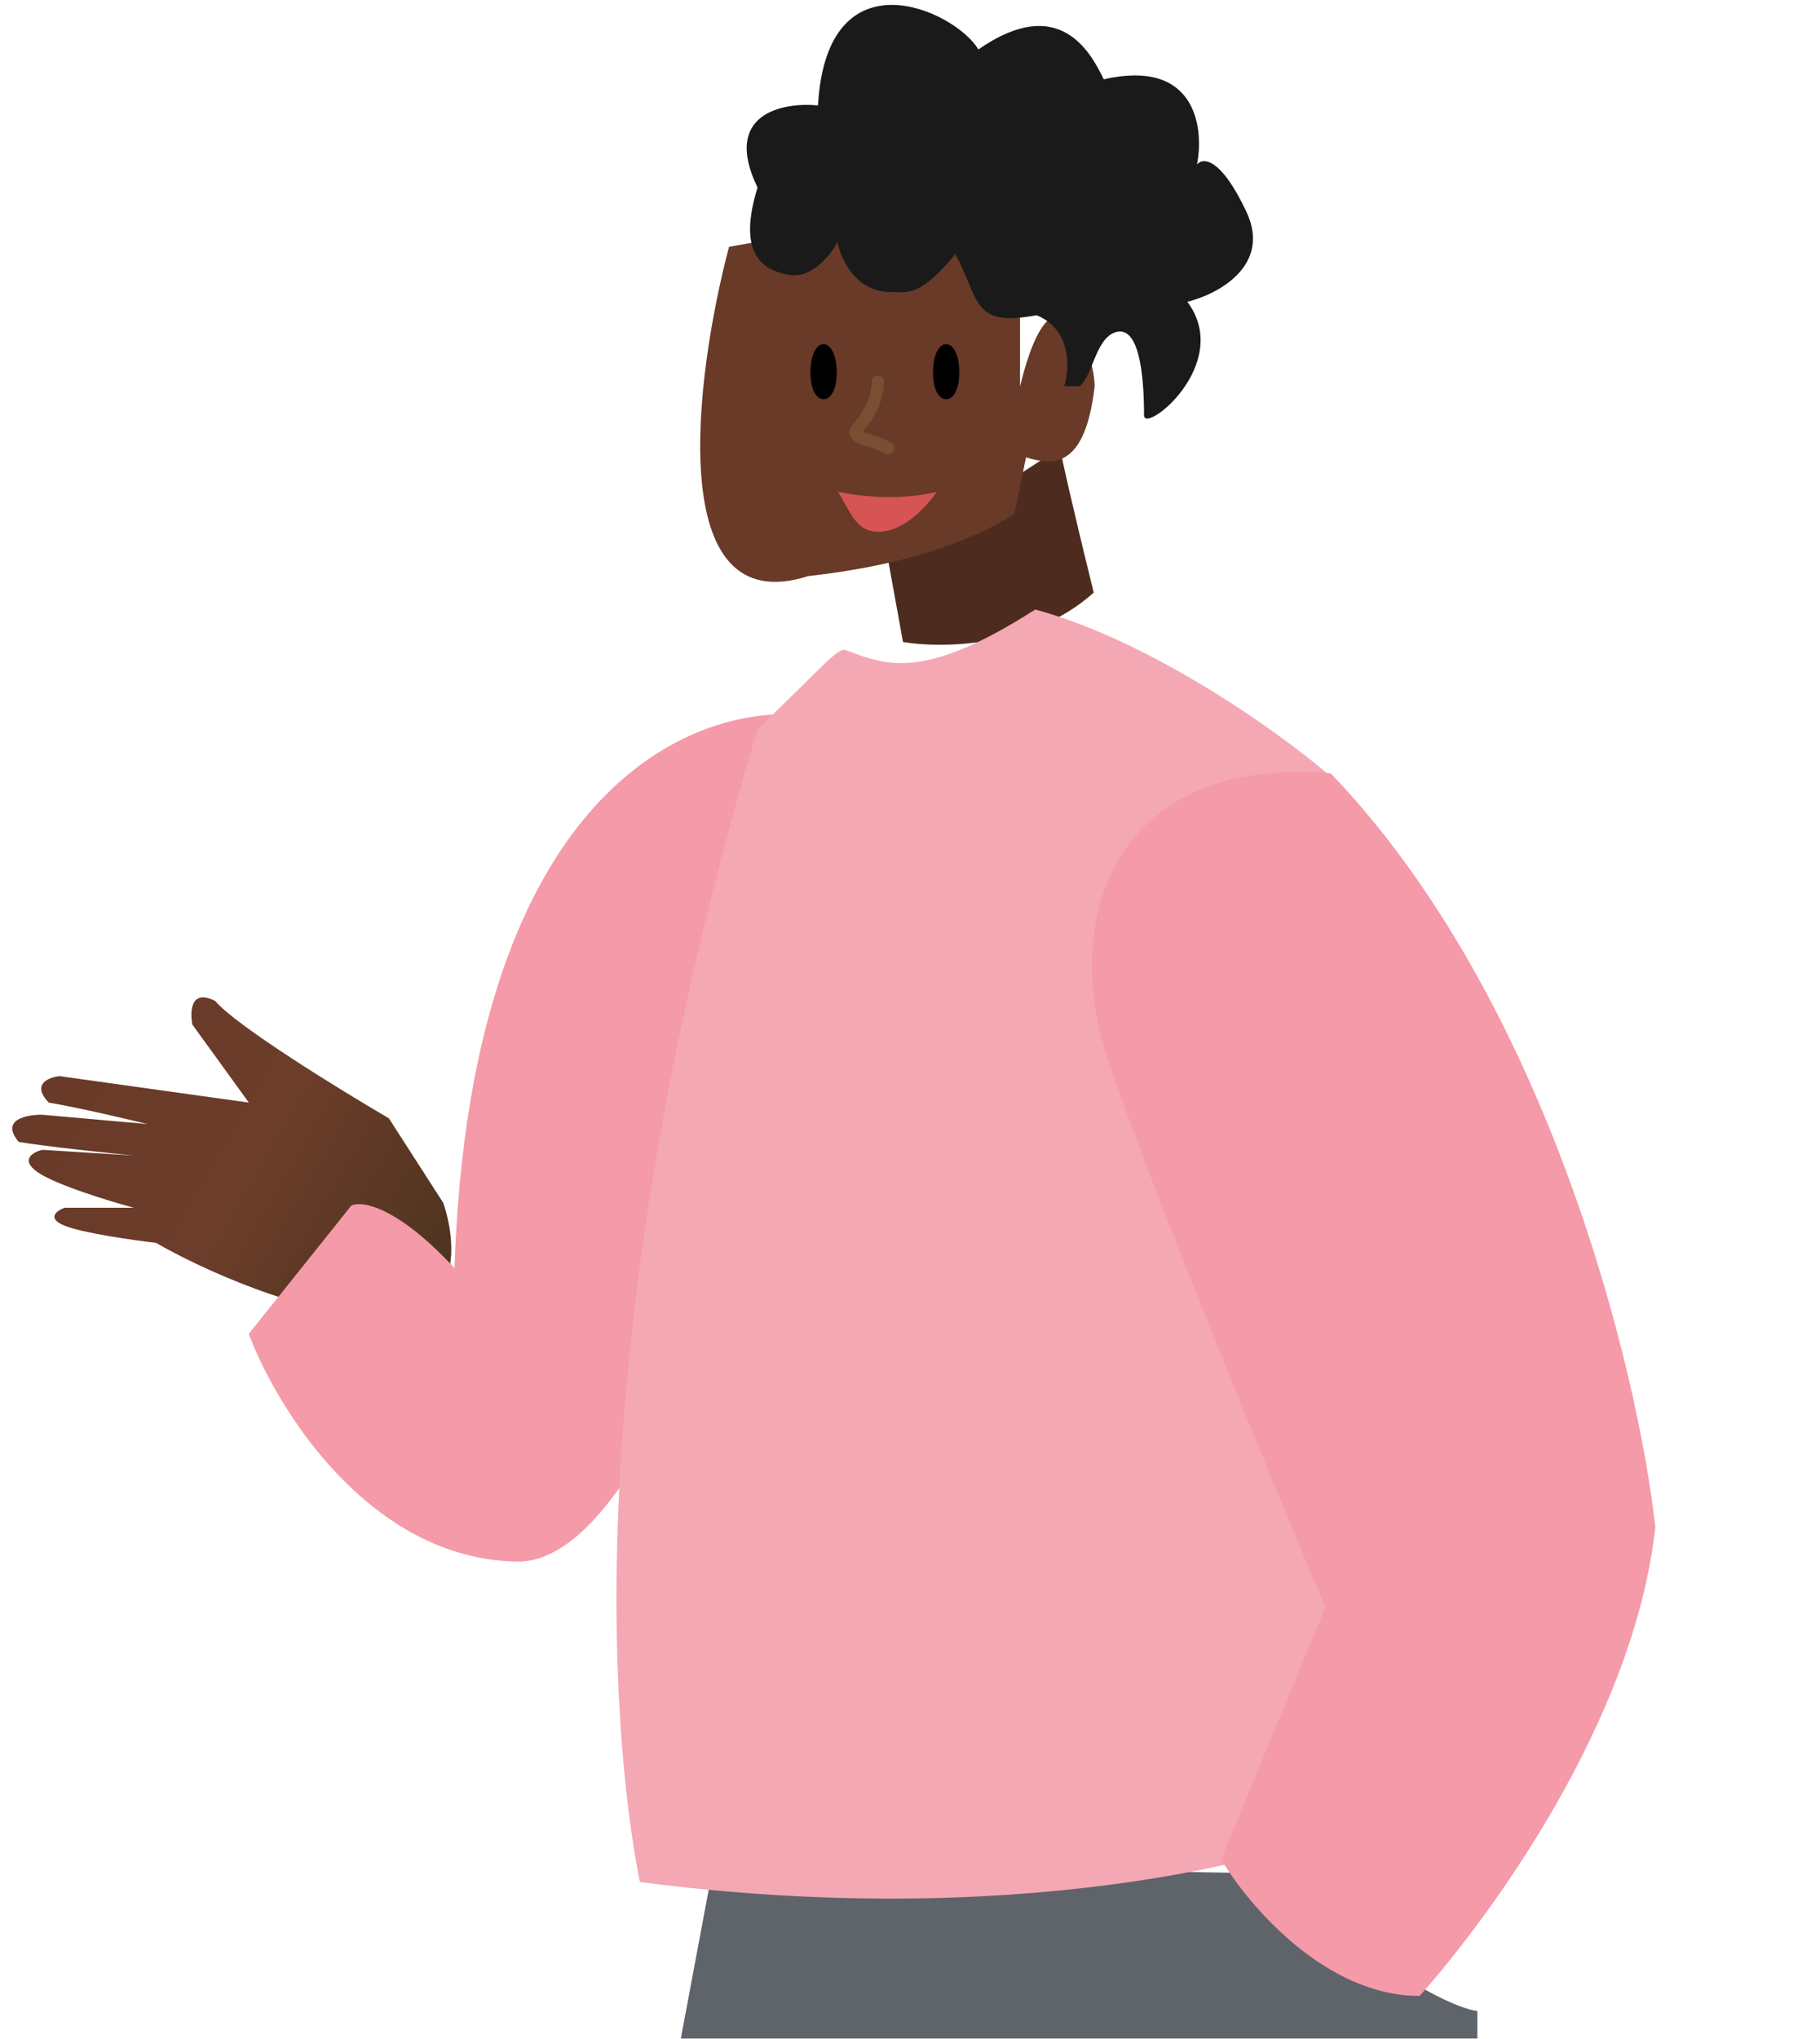 <svg width="1482" height="1659" viewBox="0 0 1482 1659" fill="none" xmlns="http://www.w3.org/2000/svg">
<g filter="url(#filter0_i_937_888)">
<path d="M545 1659L583.969 1451C668.295 1458.74 877.705 1474.23 1040.74 1474.23C1124.55 1557.43 1183.83 1583.77 1203 1586.53V1659H545Z" fill="#5F646A"/>
</g>
<g filter="url(#filter1_i_937_888)">
<path d="M306.661 906.05L350.878 974.746C361.739 1005.79 367.053 1067.78 301.424 1067.31C235.796 1066.84 151.123 1027.14 116.99 1007.35C98.373 1005.21 57.413 999.429 42.519 993.375C27.624 987.32 36.313 981.149 42.519 978.821H98.954C78.785 973.387 34.839 959.958 20.41 949.712C5.981 939.466 17.113 933.412 24.483 931.665L98.954 936.322C77.04 934.188 27.624 928.987 5.283 925.261C-10.077 907.098 11.683 902.945 24.483 903.139L110.009 910.707C93.524 906.632 54.388 897.434 29.719 893.242C15.29 878.339 29.525 872.672 38.446 871.702L192.626 893.242L146.663 829.786C144.529 819.113 145.266 800.329 165.281 810.575C182.037 830.601 266.516 882.569 306.661 906.05Z" fill="url(#paint0_linear_937_888)"/>
</g>
<path d="M735.305 522.453L723.083 455.237L863.117 364.597C864.305 371.387 871.468 404.418 890.615 482.226C840.916 527.036 766.367 527.715 735.305 522.453Z" fill="#4D2C1F"/>
<g filter="url(#filter2_i_937_888)">
<path d="M708.046 464.795C589.934 502.707 615.897 301.965 643.643 196.854L800.397 168.906L880.597 229.056V310.471C908.143 196.854 941.355 280.7 941.355 310.471C933.456 377.911 907.33 374.671 885.458 368.19L875.942 414.366C860.55 423.682 813.035 453.129 708.046 464.795Z" fill="#683A27"/>
</g>
<g filter="url(#filter3_i_937_888)">
<path d="M616.855 148.633C587.692 88.362 637.513 78.965 666.069 81.8C673.36 -43.968 777.862 4.639 796.697 36.232C862.315 -9.336 887.833 38.055 898.77 60.535C973.623 43.523 980.59 99.622 974.716 129.799C979.375 124.128 993.916 123.844 1014.82 168.076C1035.72 212.307 991.526 235.517 966.818 241.592C1004.49 292.021 931.579 349.741 931.579 333.944C931.579 299.871 927.326 259.82 907.883 266.503C892.329 271.85 889.916 300.75 879.327 310.248H866.568C871.024 295.869 872.765 264.194 844.088 252.529C791.229 262.25 798.52 240.985 777.862 202.708C749.306 237.947 738.37 233.694 726.218 233.694C698.878 233.694 686.118 211.214 681.865 192.986C676.6 203.113 661.451 222.636 642.981 219.72C619.893 216.074 600.45 201.492 616.855 148.633Z" fill="#1A1A1A"/>
</g>
<g filter="url(#filter4_i_937_888)">
<path d="M682.346 396.168C715.427 403.083 746.058 400.643 762.802 396.168C756.54 405.66 739.36 425.374 720.737 428.303C697.457 431.964 692.965 412.846 682.346 396.168Z" fill="#D65454"/>
</g>
<path d="M714.77 310.621C714.479 325.757 707.12 338.311 698.144 348.747C691.143 356.886 709.52 356.886 723.083 364.597" stroke="#845F3C" stroke-opacity="0.58" stroke-width="10" stroke-linecap="round"/>
<path d="M681.328 302.982C681.328 317.044 676.54 324.878 670.634 324.878C664.729 324.878 659.941 317.044 659.941 302.982C659.941 288.92 664.729 280.067 670.634 280.067C676.54 280.067 681.328 288.92 681.328 302.982Z" fill="black"/>
<g filter="url(#filter5_i_937_888)">
<path d="M420.101 1011.97C433.137 613.97 622.768 547.059 715.955 563.354C756.692 624.459 620.222 1253.85 470.514 1250.79C350.746 1248.35 275.315 1126.2 252.57 1065.44L336.081 961.05C344.568 956.976 373.254 961.457 420.101 1011.97Z" fill="#F59AA8"/>
</g>
<path d="M781.134 302.982C781.134 317.044 776.346 324.878 770.44 324.878C764.534 324.878 759.747 317.044 759.747 302.982C759.747 288.92 764.534 280.067 770.44 280.067C776.346 280.067 781.134 288.92 781.134 302.982Z" fill="black"/>
<g filter="url(#filter6_i_937_888)">
<path d="M893 476C803.598 533.183 772.902 522.019 740 509.5C732.815 505.462 725.016 517.945 666.927 573.189C510.927 1093.53 552.905 1421.85 571.058 1511.5C872.393 1550.75 1089.55 1495.14 1160.45 1462.43L1139.5 617C1104.14 584.895 993.294 503.138 893 476Z" fill="#F4A8B4"/>
</g>
<g filter="url(#filter7_i_937_888)">
<path d="M1133.63 609.362C1311.03 794.324 1383.73 1095.34 1397.91 1222.73C1380.42 1381.56 1262.39 1540.71 1206.02 1604.19C1129.35 1604.37 1066.3 1530.18 1044.36 1493.06L1129.22 1287.99C1080.63 1172.81 976.745 920.905 949.952 834.767C916.461 727.093 956.62 594.717 1133.63 609.362Z" fill="#F59AA8"/>
</g>
<defs>
<filter id="filter0_i_937_888" x="545" y="1451" width="658" height="258" filterUnits="userSpaceOnUse" color-interpolation-filters="sRGB">
<feFlood flood-opacity="0" result="BackgroundImageFix"/>
<feBlend mode="normal" in="SourceGraphic" in2="BackgroundImageFix" result="shape"/>
<feColorMatrix in="SourceAlpha" type="matrix" values="0 0 0 0 0 0 0 0 0 0 0 0 0 0 0 0 0 0 127 0" result="hardAlpha"/>
<feOffset dy="50"/>
<feGaussianBlur stdDeviation="50"/>
<feComposite in2="hardAlpha" operator="arithmetic" k2="-1" k3="1"/>
<feColorMatrix type="matrix" values="0 0 0 0 0 0 0 0 0 0 0 0 0 0 0 0 0 0 0.25 0"/>
<feBlend mode="normal" in2="shape" result="effect1_innerShadow_937_888"/>
</filter>
<filter id="filter1_i_937_888" x="0" y="807.613" width="367.468" height="263.699" filterUnits="userSpaceOnUse" color-interpolation-filters="sRGB">
<feFlood flood-opacity="0" result="BackgroundImageFix"/>
<feBlend mode="normal" in="SourceGraphic" in2="BackgroundImageFix" result="shape"/>
<feColorMatrix in="SourceAlpha" type="matrix" values="0 0 0 0 0 0 0 0 0 0 0 0 0 0 0 0 0 0 127 0" result="hardAlpha"/>
<feOffset dx="10" dy="4"/>
<feGaussianBlur stdDeviation="25"/>
<feComposite in2="hardAlpha" operator="arithmetic" k2="-1" k3="1"/>
<feColorMatrix type="matrix" values="0 0 0 0 0.555 0 0 0 0 0.355 0 0 0 0 0.056 0 0 0 0.25 0"/>
<feBlend mode="normal" in2="shape" result="effect1_innerShadow_937_888"/>
</filter>
<filter id="filter2_i_937_888" x="570.153" y="168.906" width="371.202" height="304.589" filterUnits="userSpaceOnUse" color-interpolation-filters="sRGB">
<feFlood flood-opacity="0" result="BackgroundImageFix"/>
<feBlend mode="normal" in="SourceGraphic" in2="BackgroundImageFix" result="shape"/>
<feColorMatrix in="SourceAlpha" type="matrix" values="0 0 0 0 0 0 0 0 0 0 0 0 0 0 0 0 0 0 127 0" result="hardAlpha"/>
<feOffset dx="-50" dy="4"/>
<feGaussianBlur stdDeviation="25"/>
<feComposite in2="hardAlpha" operator="arithmetic" k2="-1" k3="1"/>
<feColorMatrix type="matrix" values="0 0 0 0 0 0 0 0 0 0 0 0 0 0 0 0 0 0 0.25 0"/>
<feBlend mode="normal" in2="shape" result="effect1_innerShadow_937_888"/>
</filter>
<filter id="filter3_i_937_888" x="608.001" y="0" width="412.269" height="340.6" filterUnits="userSpaceOnUse" color-interpolation-filters="sRGB">
<feFlood flood-opacity="0" result="BackgroundImageFix"/>
<feBlend mode="normal" in="SourceGraphic" in2="BackgroundImageFix" result="shape"/>
<feColorMatrix in="SourceAlpha" type="matrix" values="0 0 0 0 0 0 0 0 0 0 0 0 0 0 0 0 0 0 127 0" result="hardAlpha"/>
<feOffset dy="4"/>
<feGaussianBlur stdDeviation="25"/>
<feComposite in2="hardAlpha" operator="arithmetic" k2="-1" k3="1"/>
<feColorMatrix type="matrix" values="0 0 0 0 0 0 0 0 0 0 0 0 0 0 0 0 0 0 1 0"/>
<feBlend mode="normal" in2="shape" result="effect1_innerShadow_937_888"/>
</filter>
<filter id="filter4_i_937_888" x="682.346" y="396.168" width="80.456" height="36.59" filterUnits="userSpaceOnUse" color-interpolation-filters="sRGB">
<feFlood flood-opacity="0" result="BackgroundImageFix"/>
<feBlend mode="normal" in="SourceGraphic" in2="BackgroundImageFix" result="shape"/>
<feColorMatrix in="SourceAlpha" type="matrix" values="0 0 0 0 0 0 0 0 0 0 0 0 0 0 0 0 0 0 127 0" result="hardAlpha"/>
<feOffset dy="4"/>
<feGaussianBlur stdDeviation="5"/>
<feComposite in2="hardAlpha" operator="arithmetic" k2="-1" k3="1"/>
<feColorMatrix type="matrix" values="0 0 0 0 0 0 0 0 0 0 0 0 0 0 0 0 0 0 0.25 0"/>
<feBlend mode="normal" in2="shape" result="effect1_innerShadow_937_888"/>
</filter>
<filter id="filter5_i_937_888" x="202.57" y="561.153" width="520.679" height="709.65" filterUnits="userSpaceOnUse" color-interpolation-filters="sRGB">
<feFlood flood-opacity="0" result="BackgroundImageFix"/>
<feBlend mode="normal" in="SourceGraphic" in2="BackgroundImageFix" result="shape"/>
<feColorMatrix in="SourceAlpha" type="matrix" values="0 0 0 0 0 0 0 0 0 0 0 0 0 0 0 0 0 0 127 0" result="hardAlpha"/>
<feOffset dx="-50" dy="20"/>
<feGaussianBlur stdDeviation="50"/>
<feComposite in2="hardAlpha" operator="arithmetic" k2="-1" k3="1"/>
<feColorMatrix type="matrix" values="0 0 0 0 0.413 0 0 0 0 0.084 0 0 0 0 0.084 0 0 0 0.25 0"/>
<feBlend mode="normal" in2="shape" result="effect1_innerShadow_937_888"/>
</filter>
<filter id="filter6_i_937_888" x="502" y="476" width="658.455" height="1069" filterUnits="userSpaceOnUse" color-interpolation-filters="sRGB">
<feFlood flood-opacity="0" result="BackgroundImageFix"/>
<feBlend mode="normal" in="SourceGraphic" in2="BackgroundImageFix" result="shape"/>
<feColorMatrix in="SourceAlpha" type="matrix" values="0 0 0 0 0 0 0 0 0 0 0 0 0 0 0 0 0 0 127 0" result="hardAlpha"/>
<feOffset dx="-50" dy="20"/>
<feGaussianBlur stdDeviation="50"/>
<feComposite in2="hardAlpha" operator="arithmetic" k2="-1" k3="1"/>
<feColorMatrix type="matrix" values="0 0 0 0 0.505 0 0 0 0 0.067 0 0 0 0 0.067 0 0 0 0.25 0"/>
<feBlend mode="normal" in2="shape" result="effect1_innerShadow_937_888"/>
</filter>
<filter id="filter7_i_937_888" x="889.181" y="608.246" width="508.725" height="1015.94" filterUnits="userSpaceOnUse" color-interpolation-filters="sRGB">
<feFlood flood-opacity="0" result="BackgroundImageFix"/>
<feBlend mode="normal" in="SourceGraphic" in2="BackgroundImageFix" result="shape"/>
<feColorMatrix in="SourceAlpha" type="matrix" values="0 0 0 0 0 0 0 0 0 0 0 0 0 0 0 0 0 0 127 0" result="hardAlpha"/>
<feOffset dx="-50" dy="20"/>
<feGaussianBlur stdDeviation="50"/>
<feComposite in2="hardAlpha" operator="arithmetic" k2="-1" k3="1"/>
<feColorMatrix type="matrix" values="0 0 0 0 0.413 0 0 0 0 0.084 0 0 0 0 0.084 0 0 0 0.25 0"/>
<feBlend mode="normal" in2="shape" result="effect1_innerShadow_937_888"/>
</filter>
<linearGradient id="paint0_linear_937_888" x1="35.727" y1="892.609" x2="357.567" y2="1079.31" gradientUnits="userSpaceOnUse">
<stop stop-color="#683A27"/>
<stop offset="0.438" stop-color="#6C3D2A"/>
<stop offset="0.932" stop-color="#4E341F"/>
<stop offset="1" stop-color="#D39C6C"/>
</linearGradient>
</defs>
</svg>
